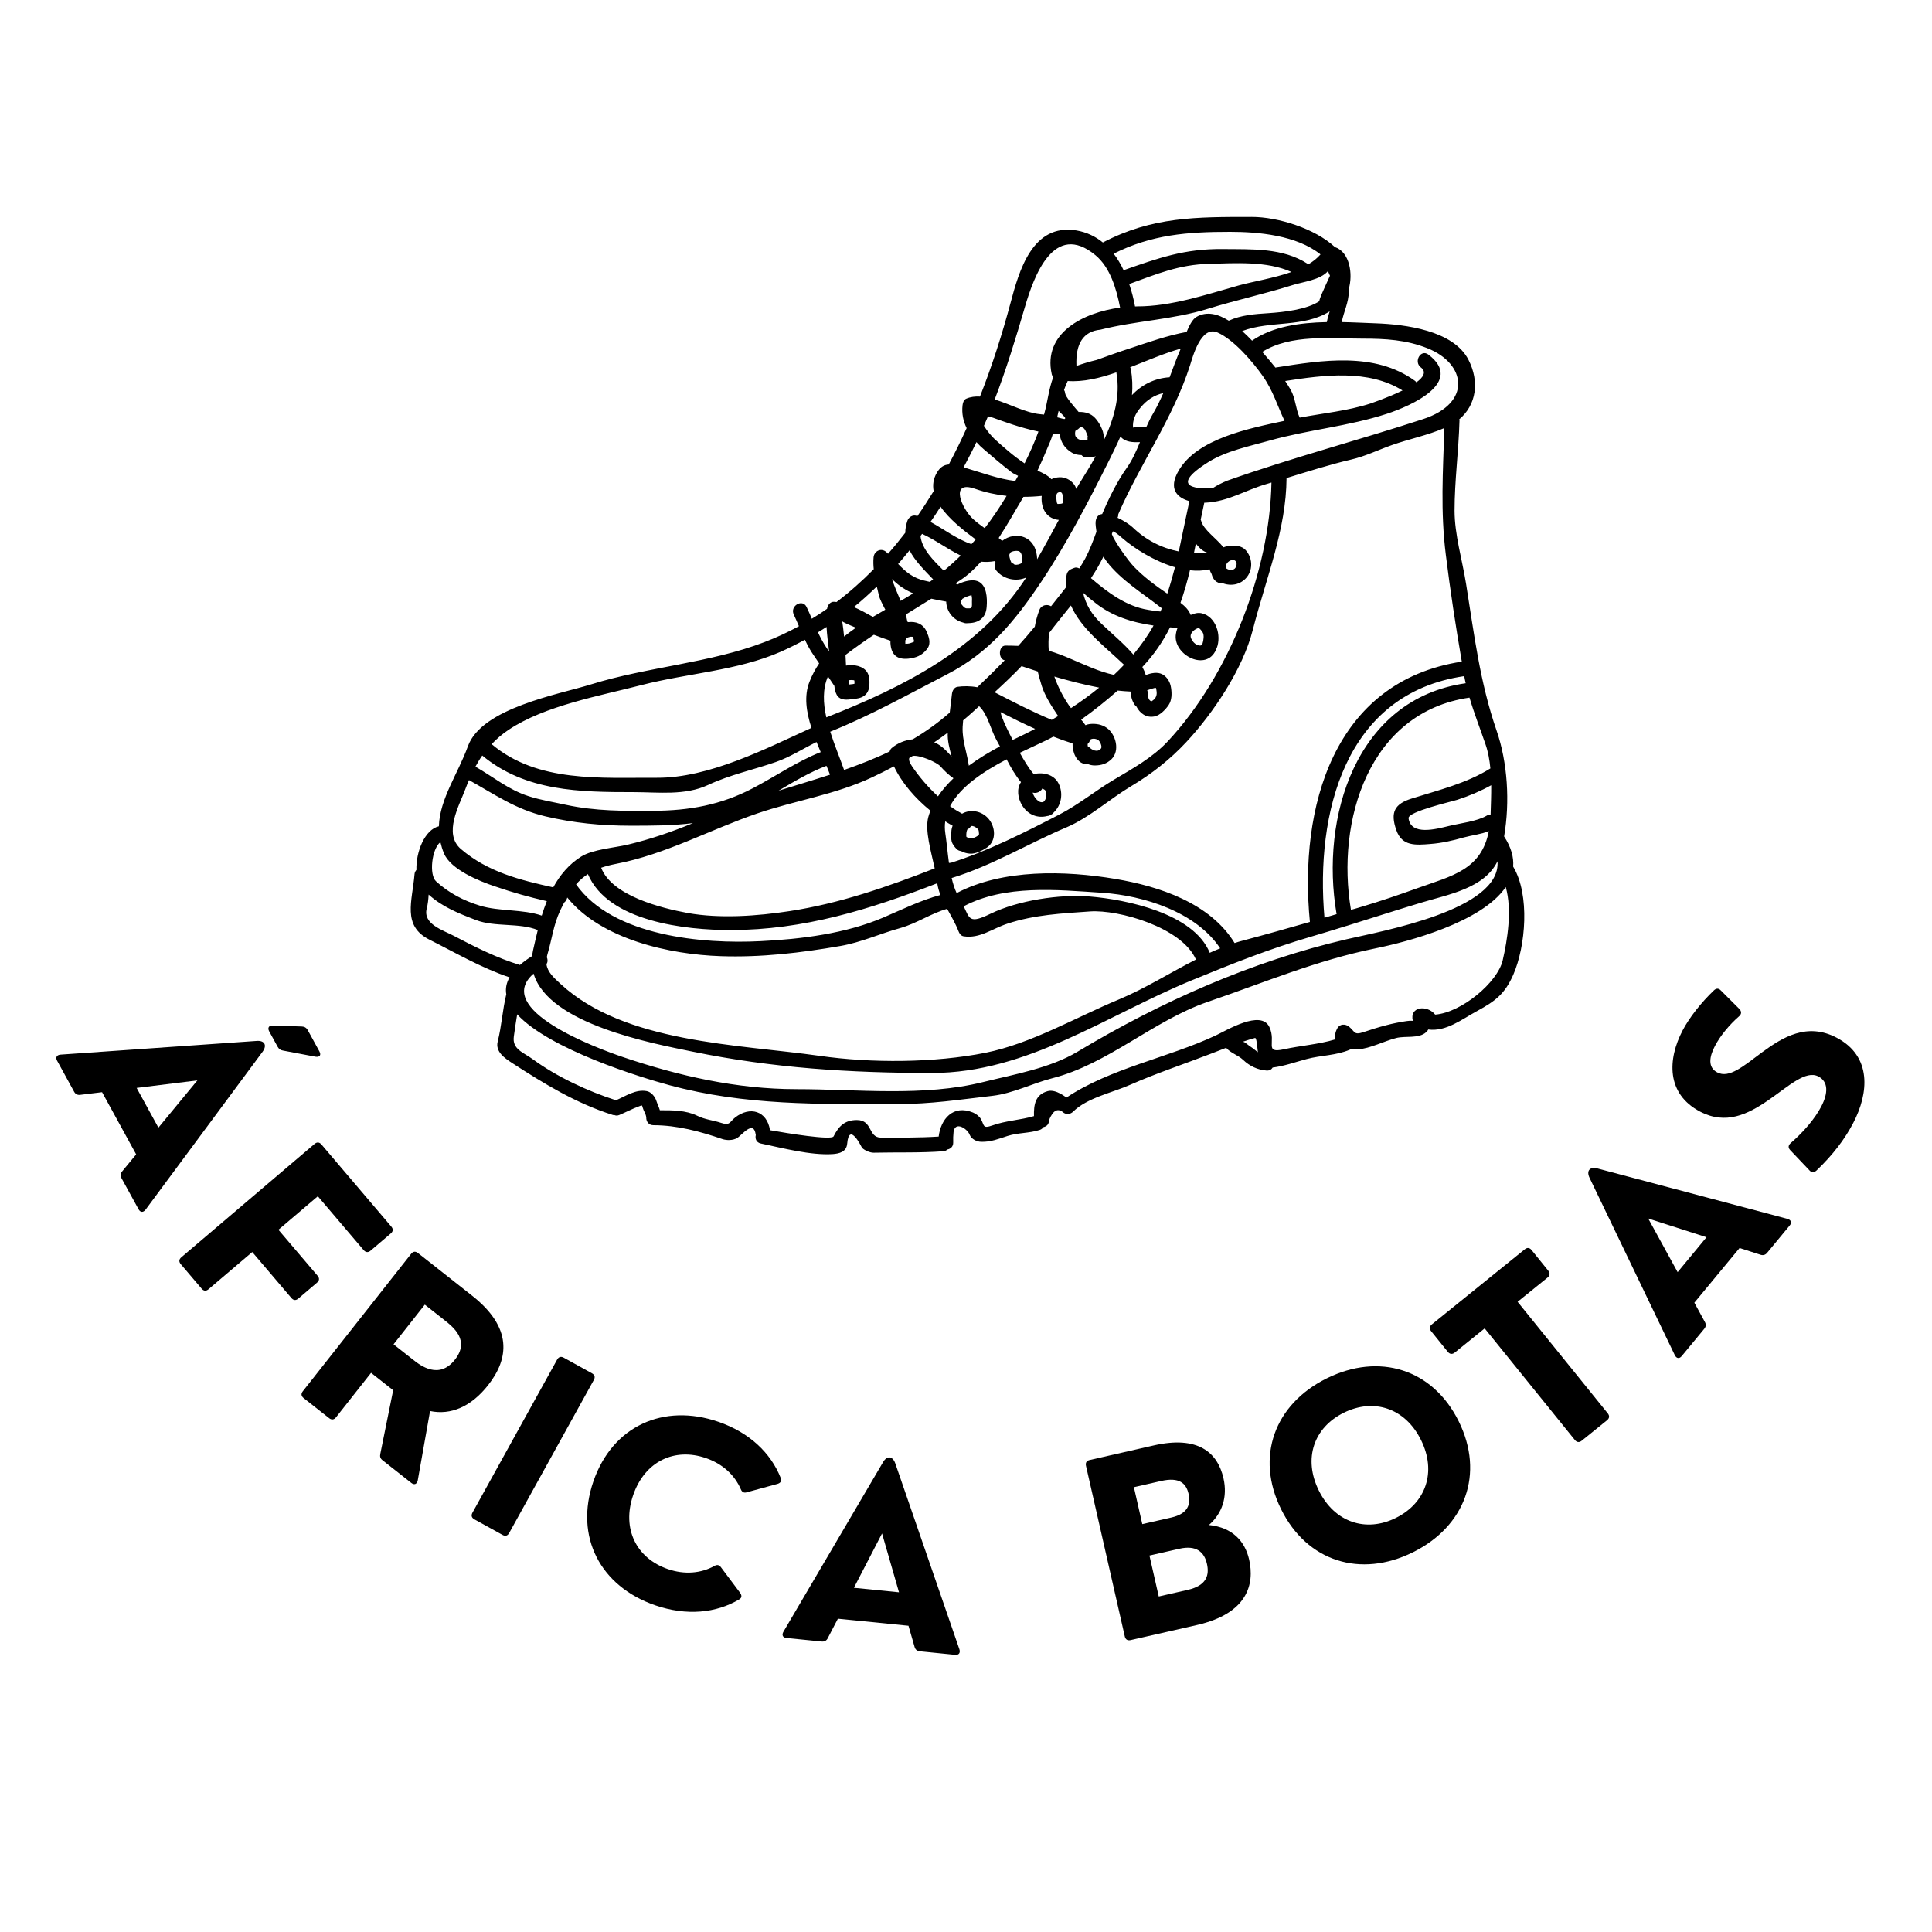 <svg xmlns="http://www.w3.org/2000/svg" width="375" viewBox="0 0 375 375" height="375" version="1.0"><defs><clipPath id="a"><path d="M 79 42.039 L 296 42.039 L 296 224.289 L 79 224.289 Z M 79 42.039"/></clipPath></defs><path fill="#FFF" d="M-37.5 -37.5H412.5V412.5H-37.5z"/><path fill="#FFF" d="M-37.5 -37.5H412.5V412.5H-37.5z"/><g clip-path="url(#a)"><path d="M 103.457 184.496 C 103.746 183.188 104.055 181.859 104.383 180.523 C 100.805 179.062 96.055 179.988 92.402 178.586 C 88.996 177.285 85.84 176.027 83.199 173.637 C 83.145 174.566 83.059 175.477 82.828 176.328 C 82.047 179.387 85.945 180.512 88.16 181.684 C 92.129 183.77 96.562 186 100.922 187.301 C 101.57 186.723 102.359 186.141 103.281 185.578 C 103.324 185.211 103.387 184.852 103.457 184.496 Z M 105.152 177.719 C 105.441 176.766 105.777 175.824 106.137 174.914 C 102.648 174.102 99.641 173.277 96.027 172.035 C 92.965 171.008 87.52 168.789 86.191 165.68 C 85.867 164.914 85.656 164.176 85.48 163.453 C 83.785 164.797 83.262 169.809 84.637 171.066 C 87.07 173.305 90.012 174.84 93.168 175.793 C 96.863 176.926 101.473 176.449 105.152 177.719 Z M 134.5 159.766 C 130.531 160.27 126.492 160.27 122.363 160.27 C 116.699 160.27 111.363 159.75 105.863 158.457 C 100.066 157.086 96.027 154.191 91.031 151.414 C 90.777 151.992 90.551 152.566 90.32 153.18 C 89.145 156.336 85.984 161.816 89.461 164.797 C 94.688 169.266 100.953 170.82 107.383 172.238 C 108.684 169.863 110.406 167.762 112.812 166.258 C 115.059 164.852 119.246 164.562 121.855 163.945 C 126.203 162.906 130.402 161.473 134.5 159.766 Z M 158.996 128.766 C 158.637 128.23 158.285 127.695 157.926 127.176 C 157.273 126.262 156.738 125.238 156.23 124.176 C 154.711 125.004 153.137 125.797 151.496 126.523 C 143.109 130.184 133.359 130.691 124.562 132.961 C 116.438 135.062 105.777 136.945 98.734 141.645 C 97.453 142.496 96.387 143.426 95.43 144.438 C 104.355 151.977 116.629 150.902 127.52 150.965 C 137.574 151.008 148.492 145.391 157.504 141.281 C 156.508 138.203 156.027 135.09 157.117 132.34 C 157.625 131.035 158.258 129.855 158.996 128.766 Z M 159.301 145.984 C 159.031 145.336 158.75 144.684 158.492 144.023 C 155.875 145.309 153.32 146.965 150.582 147.906 C 146.18 149.434 141.73 150.367 137.453 152.355 C 132.938 154.465 127.793 153.754 122.973 153.754 C 112.555 153.754 102.008 153.629 93.605 146.648 C 93.113 147.332 92.691 148.07 92.281 148.809 C 95.738 150.789 98.707 153.293 102.59 154.535 C 105.02 155.316 107.426 155.68 109.914 156.23 C 115.578 157.445 121.059 157.418 126.82 157.375 C 133.793 157.348 139.98 156.23 146.137 152.988 C 150.496 150.707 154.727 147.781 159.301 145.984 Z M 161.102 150.367 C 160.898 149.805 160.664 149.23 160.418 148.645 C 157.176 149.875 154.148 151.688 151.102 153.48 C 154.453 152.441 157.793 151.441 161.102 150.367 Z M 160.867 126.367 C 160.883 126.348 160.898 126.32 160.91 126.305 C 160.723 124.773 160.516 123.242 160.434 121.688 C 159.883 122.055 159.336 122.383 158.766 122.734 C 159.258 123.773 159.801 124.801 160.418 125.715 C 160.582 125.934 160.707 126.148 160.867 126.367 Z M 163.836 123.559 C 164.578 122.965 165.344 122.383 166.137 121.836 C 164.617 121.211 163.492 120.703 163.473 120.578 C 163.621 121.547 163.738 122.559 163.836 123.559 Z M 165.852 132.715 C 165.852 132.547 165.863 132.301 165.836 132.082 C 165.809 132.066 165.75 132.039 165.676 132.02 C 165.492 131.992 165.055 131.977 164.723 132.02 C 164.738 132.125 164.754 132.207 164.754 132.301 C 164.781 132.383 164.793 132.48 164.793 132.586 C 164.809 132.672 164.809 132.777 164.824 132.863 C 165.082 132.848 165.328 132.82 165.574 132.777 C 165.676 132.75 165.766 132.727 165.852 132.715 Z M 169.43 119.734 C 170.227 119.262 171.035 118.801 171.836 118.336 C 171.281 117.262 170.746 116.262 170.594 115.551 C 170.457 114.977 170.312 114.414 170.184 113.844 C 168.762 115.234 167.285 116.57 165.738 117.828 C 166.984 118.379 168.215 119.059 169.43 119.734 Z M 177.254 115.164 C 177.094 115.109 176.945 115.047 176.805 114.977 C 175.164 114.195 174.098 113.34 173.125 112.391 C 173.605 113.789 174.223 115.223 174.809 116.629 C 175.629 116.148 176.473 115.672 177.254 115.164 Z M 177.488 124.469 C 177.41 124.43 177.312 124.008 177.312 123.98 C 177.254 123.832 177.191 123.703 177.121 123.586 C 177.148 123.629 176.859 123.559 176.707 123.586 C 176.461 123.641 176.242 123.734 176.012 123.805 C 175.934 124.008 175.848 124.16 175.715 124.309 C 175.715 124.512 175.715 124.703 175.727 124.906 C 175.727 124.934 175.727 124.934 175.727 124.961 C 176.066 124.961 176.398 124.934 176.715 124.828 C 176.848 124.785 177.383 124.609 177.488 124.469 Z M 180.184 158.59 C 180.293 158.168 180.441 157.762 180.598 157.359 C 177.656 154.973 175.02 151.949 173.52 148.75 C 172.098 149.504 170.664 150.227 169.215 150.902 C 162.129 154.234 154.367 155.363 147.016 157.879 C 137.82 161.023 129.109 165.871 119.492 167.691 C 118.449 167.895 117.52 168.141 116.684 168.43 C 118.766 173.867 128.301 176.258 133.484 177.215 C 139.719 178.34 147.027 177.805 153.25 176.848 C 162.957 175.371 172.266 172.133 181.426 168.547 C 180.73 165.316 179.484 161.176 180.184 158.59 Z M 180.484 112.938 C 180.703 112.777 180.914 112.602 181.117 112.445 C 179.406 110.648 177.586 108.867 176.543 106.816 C 175.82 107.711 175.082 108.609 174.328 109.465 C 175.777 110.957 177.227 112.258 179.668 112.75 C 179.949 112.805 180.223 112.883 180.484 112.938 Z M 182.539 173.715 C 182.25 172.977 182.031 172.223 181.922 171.438 C 168.91 176.504 155.984 180.523 141.801 180.523 C 133.125 180.523 118.035 178.922 114.109 169.66 C 113.234 170.223 112.496 170.875 111.816 171.656 C 118.957 181.773 136.504 183.25 147.598 182.68 C 155.48 182.297 164.203 181.207 171.484 178.078 C 174.879 176.625 178.816 174.699 182.539 173.715 Z M 185.07 151.062 C 184.137 150.418 183.305 149.617 182.539 148.75 C 181.828 147.957 178.641 146.551 177.18 146.715 C 176.961 146.84 176.727 146.98 176.496 147.113 C 176.367 147.43 176.48 147.957 177.035 148.75 C 178.395 150.746 180.117 152.785 182.062 154.57 C 182.906 153.305 183.934 152.152 185.07 151.062 Z M 184.699 146.824 C 184.312 145.309 183.875 143.789 183.961 142.207 C 183.109 142.863 182.223 143.465 181.336 144.078 C 182.828 144.711 183.715 145.773 184.699 146.824 Z M 183.207 110.781 C 184.34 109.84 185.438 108.855 186.48 107.828 C 183.945 106.613 181.582 104.801 178.98 103.617 C 178.875 103.758 178.773 103.906 178.668 104.035 C 178.938 106.57 181.105 108.727 183.207 110.781 Z M 188.652 116.824 C 188.652 116.508 188.695 116.148 188.625 115.828 C 188.609 115.758 188.598 115.645 188.57 115.523 C 188.176 115.594 187.289 115.902 186.805 116.234 C 186.738 116.383 186.641 116.508 186.52 116.629 C 186.535 116.805 186.508 117.16 186.52 117.16 C 186.754 117.449 187.148 118.031 187.555 118.074 C 187.973 118.074 188.555 118.203 188.625 117.738 C 188.68 117.449 188.652 117.121 188.652 116.824 Z M 188.555 105.613 C 188.828 105.312 189.105 105.02 189.379 104.703 C 186.93 102.895 184.191 100.711 182.566 98.348 C 181.934 99.348 181.281 100.332 180.609 101.301 C 183.207 102.707 185.789 104.688 188.555 105.613 Z M 189.871 162.16 C 190.129 161.977 189.996 161.816 189.977 161.324 C 189.977 161.062 189.73 160.832 189.527 160.684 C 189.188 160.426 188.816 160.285 188.484 160.328 C 188.309 160.613 188.062 160.848 187.754 161.008 C 187.582 161.395 187.555 161.762 187.555 162.211 C 187.57 162.293 187.582 162.379 187.582 162.441 C 188.324 162.949 189.105 162.703 189.871 162.16 Z M 191.129 102.516 C 192.637 100.574 194.027 98.496 195.379 96.254 C 193.332 96.023 191.293 95.586 189.215 94.863 C 184.191 93.125 186.738 98.855 188.941 100.809 C 189.637 101.434 190.391 101.98 191.129 102.516 Z M 194.086 144.871 C 193.867 144.449 193.656 144.051 193.418 143.641 C 192.289 141.633 191.727 138.625 190.047 137.07 C 189.555 137.508 189.074 137.957 188.598 138.391 C 188.062 138.879 187.5 139.34 186.945 139.82 C 186.859 140.676 186.805 141.484 186.859 142.18 C 187 144.379 187.754 146.48 188.047 148.617 C 189.988 147.184 192.074 145.941 194.086 144.871 Z M 197.055 93.359 C 197.242 93.02 197.422 92.691 197.609 92.359 C 197.039 92.086 196.582 91.855 196.363 91.68 C 194.508 90.258 192.77 88.77 191.004 87.25 C 190.461 86.801 189.977 86.324 189.527 85.816 C 189.16 86.555 188.828 87.281 188.449 88.004 C 187.984 88.918 187.512 89.809 187.035 90.711 C 190.801 91.828 193.727 92.949 197.055 93.359 Z M 199.188 112.094 C 197.242 112.953 194.797 112.445 193.402 110.766 C 192.973 110.246 192.973 109.637 193.219 109.145 C 193.184 109.059 193.172 108.988 193.156 108.898 C 192.207 109.074 191.293 109.102 190.418 109.016 C 189.203 110.387 187.902 111.617 186.465 112.559 C 186.164 112.777 185.824 112.98 185.508 113.184 C 185.602 113.281 185.684 113.379 185.777 113.484 C 186.844 112.91 188.105 112.586 188.996 112.648 C 191.25 112.789 191.594 115.266 191.551 117.051 C 191.523 118.074 191.441 119.117 190.695 119.91 C 189.855 120.824 188.746 120.949 187.555 120.973 C 187.309 120.973 187.105 120.906 186.93 120.836 C 185.016 120.359 183.715 118.695 183.656 116.77 C 182.715 116.598 181.742 116.422 180.773 116.207 C 179.105 117.23 177.445 118.258 175.793 119.293 C 175.934 119.746 176.039 120.211 176.121 120.66 C 176.18 120.691 176.242 120.719 176.297 120.754 C 177.762 120.578 179.184 121.055 179.859 122.602 C 180.281 123.543 180.719 124.801 180.078 125.77 C 179.473 126.684 178.559 127.352 177.5 127.625 C 176.48 127.887 175.285 128.039 174.301 127.598 C 173.387 127.164 173.004 126.25 172.879 125.293 C 172.836 124.977 172.816 124.676 172.836 124.363 C 171.949 124.078 170.809 123.656 169.613 123.211 C 167.75 124.457 165.906 125.758 164.113 127.121 C 164.156 127.809 164.191 128.492 164.211 129.188 C 165.738 128.91 167.586 129.258 168.348 130.535 C 168.75 131.223 168.793 132.137 168.75 132.934 C 168.691 133.887 168.383 134.684 167.531 135.188 C 166.777 135.637 165.781 135.637 164.934 135.758 C 164.012 135.871 162.938 135.812 162.43 134.898 C 162.113 134.324 162.008 133.727 161.953 133.148 C 161.535 132.531 161.113 131.906 160.707 131.289 C 159.652 133.727 159.77 136.469 160.391 139.242 C 175.41 133.34 190.215 125.918 199.188 112.094 Z M 198.434 109.215 C 198.461 109.184 198.406 108.293 198.391 108.133 C 198.34 107.738 198.199 107.188 197.809 107.008 C 197.492 106.844 196.477 106.902 196.07 107.281 C 196.039 107.395 195.984 107.527 195.914 107.641 C 195.879 107.969 195.984 108.336 196.082 108.652 C 196.16 108.828 196.203 109.004 196.301 109.172 C 196.316 109.199 196.328 109.215 196.344 109.25 C 196.582 109.332 196.781 109.445 196.926 109.605 C 197.406 109.676 197.926 109.566 198.434 109.215 Z M 197.637 143.109 C 198.723 142.602 199.805 142.047 200.91 141.473 C 198.652 140.457 196.422 139.355 194.219 138.219 C 194.262 138.461 194.305 138.695 194.379 138.914 C 194.941 140.43 195.738 142.062 196.562 143.613 C 196.926 143.438 197.285 143.262 197.637 143.109 Z M 198.871 89.941 C 199.867 87.934 200.797 85.875 201.562 83.766 C 198.094 83.055 194.562 81.734 192.84 81.117 C 192.402 80.953 192.074 80.871 191.77 80.812 C 191.512 81.434 191.234 82.043 190.977 82.648 C 191.594 83.676 192.594 84.805 193.043 85.215 C 194.867 86.859 196.766 88.566 198.871 89.941 Z M 202.344 153.016 C 202.344 153.004 202.375 153.004 202.445 153.004 C 202.414 153.004 202.375 153.004 202.344 153.004 Z M 202.516 155.652 C 203.125 155.246 203.344 153.812 202.781 153.305 C 202.691 153.234 202.359 153.094 202.332 153.031 C 202.016 153.645 201.211 154.07 200.445 153.84 C 200.594 154.641 201.648 156.031 202.516 155.652 Z M 205.52 100.914 C 203.371 100.711 202.211 99.059 202.168 96.887 C 202.156 96.668 202.184 96.473 202.199 96.254 C 201 96.379 199.805 96.438 198.652 96.438 C 197.188 98.867 195.617 101.723 193.84 104.426 C 194.07 104.602 194.305 104.793 194.52 104.977 C 195.793 104.004 197.547 103.66 199.059 104.398 C 200.391 105.031 201.07 106.383 201.246 107.801 C 201.27 108.047 201.305 108.309 201.305 108.551 C 202.762 106.031 204.141 103.473 205.52 100.914 Z M 204.141 139.723 C 204.562 139.477 204.984 139.23 205.383 138.984 C 204.195 137.219 202.824 135.105 202.211 133.164 C 201.91 132.195 201.648 131.254 201.418 130.332 C 200.242 129.953 199.188 129.609 198.285 129.297 C 196.609 131.055 194.824 132.727 193.043 134.367 C 196.68 136.25 200.348 138.148 204.141 139.723 Z M 206.27 97.668 C 206.406 97.582 206.258 97.176 206.27 96.957 C 206.285 96.379 206.371 95.27 205.453 95.574 C 204.863 95.762 205.027 96.668 205.082 97.176 C 205.109 97.469 205.152 97.688 205.273 97.812 C 205.273 97.812 205.285 97.812 205.301 97.812 C 205.59 97.801 206.023 97.828 206.27 97.668 Z M 206.652 81.336 C 206.688 81.277 206.734 81.23 206.777 81.172 C 206.707 80.969 206.285 80.531 205.477 79.754 C 205.383 80.176 205.285 80.582 205.195 80.996 C 205.906 81.188 206.418 81.336 206.652 81.336 Z M 207.883 137.438 C 209.762 136.223 211.59 134.887 213.344 133.465 C 210.457 132.918 207.418 132.125 204.645 131.316 C 205.344 133.312 206.328 135.238 207.531 136.988 C 207.637 137.129 207.75 137.273 207.883 137.438 Z M 211.09 84.688 C 211.09 84.996 211.266 84.953 211.078 84.547 C 210.719 83.688 210.59 82.949 209.703 82.867 C 209.43 83.184 209.113 83.43 208.734 83.633 C 208.648 84.039 208.602 84.488 208.852 84.82 C 209.383 85.543 210.266 85.516 211.09 85.395 C 211.09 85.164 211.09 84.934 211.09 84.688 Z M 212.672 88.551 C 212.039 88.812 211.328 88.824 210.555 88.715 C 210.297 88.684 210.098 88.523 209.922 88.332 C 209.238 88.32 208.57 88.191 207.996 87.828 C 206.918 87.168 206.188 86.266 205.836 85.051 C 205.766 84.805 205.75 84.531 205.738 84.258 C 205.301 84.258 204.852 84.23 204.371 84.203 C 204.223 84.672 204.07 85.137 203.895 85.57 C 203.082 87.512 202.27 89.438 201.375 91.336 C 202.414 91.828 203.387 92.254 204.07 93.02 C 204.504 92.789 205.039 92.664 205.645 92.633 C 206.723 92.594 207.777 93.125 208.43 93.965 C 208.664 94.266 208.805 94.574 208.91 94.891 C 209.133 94.496 209.352 94.098 209.598 93.703 C 210.613 92.074 211.688 90.352 212.672 88.551 Z M 213.699 145.281 C 214.004 144.898 213.469 143.805 213.125 143.613 C 212.633 143.34 211.992 143.277 211.562 143.602 C 211.539 143.656 211.539 143.711 211.527 143.777 C 211.457 144.035 211.293 144.234 211.113 144.41 C 211.113 144.555 211.113 144.711 211.141 144.859 C 211.223 144.914 211.309 144.941 211.398 145.02 C 211.977 145.598 213.039 146.129 213.699 145.281 Z M 217.41 59.703 C 216.699 56.055 215.469 51.879 212.617 49.527 C 204.574 42.871 200.676 53.582 198.926 59.609 C 197.188 65.57 195.332 71.648 193.07 77.539 C 196.055 78.453 199.172 80.145 201.852 80.391 C 202.129 80.422 202.387 80.449 202.633 80.477 C 202.66 80.422 202.676 80.363 202.691 80.309 C 203.332 77.988 203.578 75.43 204.441 73.188 C 204.301 73.012 204.18 72.836 204.141 72.633 C 202.375 64.648 210.254 60.652 217.41 59.703 Z M 214.234 85.516 C 216.211 81.336 217.5 76.879 216.699 72.387 C 216.684 72.344 216.699 72.316 216.699 72.273 C 213.469 73.398 210.266 74.172 207.242 73.953 C 206.98 74.504 206.734 75.078 206.531 75.691 C 206.652 75.879 206.723 76.09 206.75 76.336 C 206.805 77.02 208.355 78.781 209.367 79.969 C 209.418 79.969 209.445 79.957 209.488 79.957 C 210.676 79.957 211.688 80.23 212.527 81.102 C 213.309 81.91 214.223 83.574 214.223 84.688 C 214.223 84.953 214.234 85.227 214.234 85.516 Z M 218.176 129.039 C 218.078 128.953 217.992 128.871 217.887 128.766 C 214.453 125.496 209.816 122.023 207.867 117.52 C 206.426 119.332 204.961 121.109 203.633 122.859 C 203.492 124.008 203.477 125.16 203.562 126.305 C 204.996 126.727 206.406 127.262 207.996 127.957 C 210.59 129.051 213.355 130.387 216.211 130.992 C 216.887 130.359 217.543 129.707 218.176 129.039 Z M 217.227 193.969 C 222.262 191.875 227.117 188.789 232.129 186.246 C 229.434 180.02 217.148 176.52 211.574 176.91 C 206.094 177.297 200.824 177.543 195.547 179.281 C 192.578 180.25 190.195 182.219 187.051 181.738 C 186.52 181.668 186.203 181.176 186.035 180.727 C 185.48 179.281 184.645 177.855 183.84 176.406 C 180.746 177.27 177.922 179.238 174.777 180.125 C 170.895 181.191 167.152 182.914 163.156 183.609 C 155.438 184.953 147.711 185.863 139.859 185.59 C 130.039 185.262 116.727 182.379 110.105 174.207 C 110.02 174.578 109.816 174.945 109.5 175.191 C 109.254 175.66 109.008 176.16 108.754 176.68 C 107.383 179.633 107.148 182.266 106.25 185.262 C 106.191 185.445 106.18 185.621 106.137 185.797 C 106.328 186.23 106.355 186.723 106.066 187.125 C 106.262 188.664 107.426 189.715 108.844 191.016 C 121.258 202.465 143.152 202.668 159.09 204.938 C 169.113 206.371 181.387 206.316 191.277 204.34 C 200.199 202.551 208.805 197.469 217.227 193.969 Z M 219.977 127.043 C 221.453 125.277 222.785 123.41 223.902 121.414 C 219.785 120.824 215.762 119.605 212.469 116.914 C 211.688 116.324 210.938 115.688 210.211 115.031 C 210.801 117.422 211.844 119.227 213.875 121.141 C 215.918 123.094 218.133 124.906 219.977 127.043 Z M 221.266 85.816 C 219.934 85.887 218.352 85.832 217.48 84.723 C 216.789 86.309 216 87.906 215.191 89.535 C 211.238 97.422 206.953 105.684 202.027 113.035 C 196.996 120.551 191.953 126.699 183.812 130.895 C 176.27 134.789 169.023 138.863 161.145 142.02 C 161.965 144.598 163.027 147.129 163.836 149.449 C 166.848 148.387 169.824 147.234 172.688 145.855 C 172.746 145.609 172.879 145.363 173.07 145.203 C 174.223 144.219 175.656 143.656 177.164 143.496 C 179.668 142.02 182.062 140.312 184.34 138.316 C 184.48 137.098 184.645 135.898 184.77 134.711 C 184.84 134.121 185.164 133.41 185.848 133.312 C 186.957 133.148 188.363 133.148 189.695 133.395 C 191.512 131.688 193.289 129.938 195.016 128.16 C 193.727 127.957 193.77 125.309 195.16 125.309 C 196.055 125.309 196.863 125.336 197.637 125.363 C 198.734 124.148 199.805 122.902 200.852 121.633 C 201.035 120.578 201.316 119.508 201.734 118.406 C 202.129 117.379 203.273 117.23 204.012 117.668 C 204.984 116.438 205.984 115.195 206.953 113.938 C 206.906 113.238 206.891 112.531 206.996 111.793 C 207.082 111.082 207.391 110.676 208.051 110.402 C 208.199 110.344 208.34 110.289 208.488 110.23 C 208.805 110.086 209.184 110.168 209.488 110.332 C 209.895 109.699 210.281 109.059 210.633 108.418 C 211.527 106.727 212.18 104.961 212.82 103.199 C 212.773 102.883 212.742 102.543 212.688 102.184 C 212.484 100.562 213.055 99.895 213.934 99.77 C 215.148 96.859 216.887 93.344 218.688 90.844 C 219.773 89.316 220.539 87.582 221.266 85.816 Z M 223.848 80.203 C 224.594 78.93 225.219 77.617 225.797 76.297 C 224.043 76.688 222.551 77.66 221.371 79.121 C 220.387 80.285 219.785 81.516 219.922 83.07 C 219.887 82.754 221.918 82.824 222.512 82.852 C 222.918 81.938 223.348 81.047 223.848 80.203 Z M 225.246 118.695 C 225.34 118.477 225.422 118.277 225.508 118.062 C 225.438 117.996 225.367 117.941 225.273 117.887 C 221.785 115.152 217.555 112.574 214.82 109.004 C 214.574 108.664 214.355 108.348 214.164 108.047 C 213.469 109.48 212.66 110.863 211.758 112.215 C 214.973 114.961 218.582 117.684 222.828 118.363 C 223.629 118.52 224.438 118.625 225.246 118.695 Z M 226.57 115.223 C 227.133 113.516 227.625 111.805 228.062 110.098 C 224.078 108.938 220.176 106.48 217.773 104.387 C 216.859 103.57 216.297 103.199 216 103.129 C 215.93 103.297 215.875 103.484 215.805 103.66 C 216.312 105.094 218.957 108.812 220.062 109.957 C 221.961 111.953 224.262 113.648 226.57 115.223 Z M 229.074 67.934 C 229.102 67.863 229.129 67.77 229.172 67.672 C 226.043 68.543 222.715 69.984 219.363 71.293 C 219.406 71.391 219.469 71.48 219.5 71.621 C 219.801 73.387 219.855 75.066 219.715 76.688 C 221.617 74.664 224.164 73.387 227.02 73.23 C 227.68 71.469 228.32 69.684 229.074 67.934 Z M 234.809 184.938 C 235.477 184.637 236.16 184.348 236.836 184.074 C 232.141 176.996 221.977 173.828 213.988 173.293 C 205.039 172.703 195.121 171.684 187.051 175.906 C 188.23 178.352 188.133 179.359 192.262 177.355 C 197.562 174.781 205.66 173.523 211.574 174.016 C 218.527 174.594 231.676 177.242 234.809 184.938 Z M 239.461 110.508 C 239.98 110.273 240.254 109.262 239.777 108.855 C 239.227 108.391 238.285 108.969 238.059 109.496 C 237.969 109.711 237.898 109.973 237.91 110.219 C 238.297 110.59 238.883 110.738 239.461 110.508 Z M 244.152 204.23 C 243.996 202.809 243.879 201.375 243.59 201.469 C 242.793 201.684 242.02 201.93 241.254 202.191 C 241.414 202.234 241.562 202.289 241.66 202.359 C 242.035 202.605 242.359 202.93 242.738 203.16 C 243.25 203.492 243.688 203.898 244.152 204.23 Z M 249.324 81.68 C 247.938 78.742 247.078 75.789 245.094 72.973 C 243.098 70.145 239.445 65.895 236.301 64.531 C 233.113 63.145 231.508 69.262 230.98 70.926 C 227.68 81.23 221.293 90.012 217.062 99.797 C 217.062 100.016 217.035 100.246 216.93 100.465 C 216.93 100.477 216.93 100.492 216.918 100.492 C 218.195 101.082 219.363 101.898 219.816 102.324 C 222.426 104.836 225.449 106.367 228.801 107.035 C 229.504 103.816 230.129 100.574 230.855 97.266 C 228.406 96.598 226.754 94.836 228.75 91.391 C 232.387 85.094 242.535 83.141 249.324 81.68 Z M 240.402 55.414 C 243.152 54.648 247.176 54.023 250.676 52.793 C 245.891 50.629 239.734 51.086 234.754 51.207 C 228.855 51.332 224.438 53.23 219.176 55.129 C 219.676 56.574 220.035 58.035 220.309 59.484 C 220.457 59.469 220.609 59.469 220.758 59.469 C 227.406 59.469 234.055 57.195 240.402 55.414 Z M 246.789 93.66 C 246.531 93.73 246.27 93.824 246.008 93.895 C 241.703 95.121 238.445 97.352 234.027 97.566 C 233.941 97.566 233.836 97.566 233.754 97.566 C 233.508 98.672 233.273 99.77 233.055 100.863 C 233.07 100.926 233.113 100.969 233.129 101.039 C 233.562 102.816 236.082 104.469 237.477 106.234 C 237.848 106.094 238.227 105.961 238.664 105.93 C 239.746 105.832 241.055 105.918 241.824 106.816 C 243.617 108.898 243.027 112.109 240.457 113.199 C 239.461 113.613 238.375 113.57 237.391 113.227 C 237.363 113.227 237.336 113.238 237.285 113.238 C 236.082 113.238 235.434 112.445 235.176 111.426 C 235 111.141 234.871 110.824 234.766 110.492 C 233.562 110.793 232.289 110.836 230.969 110.688 C 230.445 112.848 229.855 114.949 229.129 117 C 229.996 117.652 230.742 118.391 231.113 119.363 C 231.797 119.047 232.535 118.871 233.246 119.031 C 236.055 119.676 237.129 123.367 236.16 125.812 C 236.133 125.867 236.082 125.918 236.055 125.973 C 236.039 126.031 236.027 126.086 236.012 126.148 C 234.152 130.348 227.957 127.262 228.203 123.383 C 228.25 122.875 228.363 122.355 228.566 121.863 C 228.09 121.836 227.598 121.809 227.105 121.766 C 225.738 124.5 224 127.07 221.73 129.461 C 222.004 129.965 222.234 130.5 222.383 131.02 C 223.41 130.648 224.668 130.348 225.656 130.906 C 226.613 131.457 227.148 132.441 227.301 133.516 C 227.465 134.598 227.477 135.883 226.828 136.852 C 226.246 137.711 225.176 138.836 224.113 139.055 C 222.453 139.391 221.238 138.434 220.555 137.098 C 220.434 137.016 220.32 136.918 220.223 136.77 C 219.758 136.086 219.469 135.133 219.422 134.227 C 218.652 134.191 217.816 134.133 216.945 134.035 C 214.699 136.016 212.309 137.941 209.844 139.68 C 210.156 140.023 210.43 140.387 210.691 140.762 C 210.949 140.648 211.238 140.559 211.539 140.527 C 212.715 140.418 213.875 140.598 214.848 141.297 C 216.586 142.547 217.41 145.68 215.762 147.332 C 214.863 148.23 213.758 148.574 212.496 148.574 C 211.977 148.574 211.527 148.465 211.113 148.289 C 210.938 148.301 210.762 148.316 210.59 148.289 C 208.992 148.043 208.113 146.031 208.184 144.297 C 206.918 143.902 205.688 143.465 204.461 142.977 C 204.012 143.207 203.578 143.465 203.125 143.672 C 201.719 144.367 199.898 145.176 197.941 146.117 C 198.723 147.508 199.578 149.012 200.648 150.254 C 202.457 149.82 204.562 150.312 205.453 152.047 C 206.418 153.93 206.039 156.277 204.535 157.691 C 204.398 157.867 204.246 158.043 203.977 158.141 C 203.73 158.316 203.492 158.371 203.273 158.387 C 201.387 158.879 199.539 158.141 198.434 156.391 C 197.547 154.973 197.273 153.137 198.172 151.816 C 197.074 150.488 196.188 148.957 195.379 147.387 C 190.941 149.707 186.395 152.688 184.41 156.477 C 185.164 157.031 185.945 157.508 186.738 157.938 C 188.352 157.008 190.488 157.387 191.797 158.836 C 193.219 160.426 193.48 163.152 191.582 164.492 C 190.742 165.07 189.336 165.781 188.281 165.695 C 187.613 165.652 187.062 165.477 186.535 165.191 C 186.234 165.16 185.945 165.055 185.684 164.797 C 185.277 164.383 184.875 163.891 184.715 163.305 C 184.559 162.742 184.656 162.062 184.656 161.484 C 184.656 161.094 184.754 160.672 184.902 160.27 C 184.426 160.012 183.945 159.715 183.469 159.426 C 183.363 160.152 183.363 160.902 183.48 161.703 C 183.742 163.441 183.918 165.477 184.191 167.5 C 184.328 167.488 184.453 167.461 184.559 167.473 C 191.707 165.219 198.953 161.543 205.574 158.125 C 209.312 156.199 212.555 153.523 216.164 151.367 C 219.828 149.188 223.727 147.043 226.668 143.887 C 238.664 131.02 246.461 110.793 246.789 93.66 Z M 253.945 51.305 C 254.875 50.758 255.668 50.125 256.309 49.379 C 251.645 45.66 244.258 45 238.762 45 C 230.445 45 223.551 45.535 216.164 49.238 C 216.918 50.223 217.555 51.305 218.09 52.449 C 224.824 50.094 229.91 48.254 237.391 48.34 C 242.922 48.402 249.008 48.066 253.832 51.219 C 253.875 51.25 253.902 51.277 253.945 51.305 Z M 257.543 62.52 C 257.668 61.812 257.871 61.113 258.09 60.441 C 252.961 63.645 246.656 62.164 241.113 64.258 C 241.789 64.867 242.43 65.5 243.027 66.125 C 247.008 63.363 252.312 62.625 257.543 62.52 Z M 258.148 53.52 C 258.02 53.215 257.871 52.93 257.746 52.625 C 256.34 54.332 252.793 54.734 250.965 55.316 C 245.504 57.039 239.91 58.246 234.465 59.934 C 227.57 62.059 220.527 62.246 213.59 63.996 C 210.297 64.312 208.734 66.66 208.938 71.031 C 210.227 70.566 211.539 70.176 212.879 69.859 C 215.004 69.09 217.133 68.324 219.281 67.629 C 222.883 66.441 226.598 65.113 230.32 64.434 C 230.84 63.16 231.48 61.957 232.207 61.523 C 234.219 60.348 236.434 60.945 238.504 62.246 C 240.879 61.145 243.602 60.953 246.227 60.785 C 249.09 60.594 253.758 60.102 256.203 58.383 C 255.711 58.746 257.105 55.824 258.148 53.52 Z M 266 78.324 C 266.055 78.289 269.363 77.207 272.23 75.789 C 265.59 71.648 256.957 72.781 249.457 73.953 C 249.816 74.504 250.168 75.051 250.5 75.621 C 251.469 77.309 251.469 79.34 252.266 81.059 C 256.859 80.203 261.566 79.754 266 78.324 Z M 277.258 68.832 C 284.242 74.137 274.027 78.742 269.188 80.32 C 261.727 82.754 253.961 83.398 246.426 85.516 C 242.574 86.598 238.012 87.527 234.578 89.668 C 226.16 94.945 233.332 94.906 235.355 94.766 C 236.273 94.18 237.23 93.688 238.227 93.289 C 250.746 88.855 263.656 85.461 276.23 81.348 C 285.734 78.234 284.574 70.594 277.113 67.617 C 272.973 65.949 268.883 65.73 264.449 65.73 C 258.223 65.73 250.527 64.832 244.996 68.312 C 245.152 68.48 245.301 68.656 245.445 68.816 C 246.164 69.641 246.875 70.496 247.57 71.363 C 247.602 71.363 247.613 71.332 247.641 71.332 C 256.613 69.914 266.809 68.27 274.602 73.891 C 274.738 73.984 274.836 74.094 274.922 74.215 C 276.285 73.219 276.926 72.168 275.793 71.32 C 274.328 70.203 275.777 67.688 277.258 68.832 Z M 283.734 128.422 C 282.547 121.547 281.484 114.57 280.633 107.695 C 279.57 99.234 280.078 91.559 280.344 83.082 C 277.145 84.488 273.398 85.242 270.156 86.395 C 267.531 87.32 265.012 88.566 262.305 89.191 C 258.09 90.176 253.902 91.516 249.719 92.789 C 249.648 102.805 245.793 112.023 243.152 122.312 C 241.227 129.84 235.535 138.379 230.262 144.035 C 227.105 147.418 223.535 150.227 219.555 152.598 C 215.426 155.055 211.457 158.688 207.039 160.57 C 199.551 163.742 192.523 168.035 184.715 170.426 C 184.961 171.465 185.262 172.457 185.684 173.348 C 194.633 168.648 206.723 168.949 216.516 170.602 C 224.973 172.035 234.852 175.246 239.637 183.047 C 240.141 182.871 240.676 182.723 241.195 182.582 C 245.559 181.422 249.906 180.195 254.25 178.949 C 252.082 156.723 258.801 132.25 283.734 128.422 Z M 284.488 132.617 C 284.383 132.152 284.285 131.703 284.207 131.238 C 260.988 134.613 255.312 157.895 257.078 178.129 C 257.859 177.895 258.652 177.664 259.434 177.434 C 256.203 158.688 263.164 135.652 284.488 132.617 Z M 289.281 149.152 C 289.125 147.523 288.844 145.914 288.324 144.438 C 287.297 141.43 286.121 138.449 285.227 135.406 C 265.641 138.23 259.309 159.383 262.219 176.602 C 262.918 176.406 263.629 176.215 264.305 176 C 267.953 174.914 271.605 173.664 275.172 172.379 C 281.766 170.016 287.527 168.863 288.977 161.324 C 287.422 161.949 285.734 162.105 284.094 162.555 C 282.02 163.152 279.824 163.652 277.68 163.812 C 274.723 164.059 272.125 164.262 271.027 161.133 C 269.797 157.633 270.719 156.031 274 155 C 279.184 153.367 284.629 152.062 289.281 149.152 Z M 289.324 158.098 C 289.379 156.293 289.457 154.352 289.441 152.414 C 287.352 153.566 285.164 154.492 282.891 155.23 C 281.766 155.598 273.246 157.535 273.398 158.824 C 273.852 162.266 278.777 160.918 281.211 160.328 C 283.383 159.793 286.734 159.426 288.598 158.301 C 288.844 158.141 289.09 158.098 289.324 158.098 Z M 261.383 182.309 C 268.09 180.742 291.426 176.637 290.66 167.172 C 288.121 172.434 281.082 173.621 275.953 175.176 C 271.086 176.645 266.246 178.199 261.391 179.715 C 261.363 179.715 261.348 179.73 261.32 179.73 C 259.047 180.441 256.773 181.137 254.48 181.805 C 246.355 184.188 239.059 187.094 231.277 190.293 C 214.785 197.082 199.375 208.262 180.914 208.262 C 165.039 208.262 149.977 207.312 134.414 204.117 C 126.738 202.535 106.438 198.805 103.57 188.98 C 95.59 195.906 115.684 203.406 120.941 205.184 C 131.781 208.848 143.047 211.402 154.535 211.402 C 166.461 211.402 179.309 212.914 190.91 210.004 C 196.855 208.531 203.824 207.328 209.156 204.129 C 225.309 194.434 243.055 186.562 261.383 182.309 Z M 291.672 186.398 C 292.586 182.449 293.523 176.625 292.262 172.176 C 287.613 179.035 273.258 182.801 266.941 184.086 C 255.453 186.426 245.461 190.688 234.422 194.461 C 223.902 198.078 215.031 206.547 204.195 209.297 C 200.375 210.281 196.582 212.246 192.621 212.699 C 186.191 213.434 180.719 214.301 174.168 214.301 C 158.926 214.301 144.672 214.621 129.91 210.625 C 124.449 209.148 106.629 203.695 100.383 196.879 C 100.141 198.312 99.926 199.773 99.734 201.18 C 99.383 203.695 101.625 204.27 103.469 205.633 C 108.062 208.988 114.117 211.824 119.566 213.562 C 121.445 212.754 123.402 211.375 125.535 211.785 C 126.379 211.93 127.133 212.852 127.379 213.617 C 127.59 214.258 127.891 214.863 128.082 215.5 C 130.5 215.488 133.141 215.5 135.285 216.543 C 136.891 217.344 138.383 217.414 140.008 217.961 C 141.703 218.539 141.625 217.73 142.703 216.895 C 145.539 214.68 148.859 215.57 149.457 219.367 C 152.652 219.941 161.391 221.375 161.797 220.57 C 162.77 218.629 163.941 217.398 166.312 217.398 C 169.43 217.398 168.445 220.812 171.008 220.812 C 174.75 220.812 178.473 220.844 182.195 220.609 C 182.594 217.25 184.961 214.34 188.855 215.938 C 189.434 216.184 190.047 216.633 190.379 217.18 C 191.086 218.41 190.68 219.133 192.594 218.453 C 195.273 217.496 198.059 217.414 200.691 216.633 C 200.648 214.504 200.883 212.465 203.371 211.785 C 204.941 211.348 206.996 213.043 206.98 213.043 C 215.586 207.312 226.652 205.34 235.957 200.988 C 238.059 200.004 244.75 195.906 246.383 199.336 C 247.805 202.316 245.242 204.531 249.254 203.652 C 252.238 202.984 256.051 202.695 259.117 201.754 C 259.09 200.961 259.16 200.336 259.582 199.582 C 260.059 198.703 261.156 198.703 261.855 199.281 C 263.016 200.25 262.812 200.934 264.551 200.363 C 266.039 199.871 267.547 199.379 269.074 198.992 C 270.402 198.641 271.664 198.395 273 198.191 C 273.398 198.121 273.824 198.109 274.23 198.137 C 273.535 195.402 276.926 194.98 278.516 196.879 C 278.531 196.891 278.531 196.918 278.566 196.934 C 283.672 196.535 290.672 190.699 291.672 186.398 Z M 293.711 168.227 C 296.984 173.664 296.148 183.68 293.711 189.223 C 292.086 192.887 290.32 194.277 286.672 196.254 C 283.758 197.832 280.719 200.266 277.258 199.828 C 277.242 199.828 277.242 199.816 277.227 199.816 C 277.145 199.992 277.008 200.172 276.793 200.363 C 275.355 201.648 272.766 201.016 270.988 201.48 C 268.637 202.086 265.969 203.504 263.578 203.68 C 263.016 203.723 262.594 203.68 262.25 203.574 C 262.18 203.637 262.129 203.695 262.043 203.723 C 259.336 204.895 256.449 204.805 253.617 205.559 C 251.441 206.141 249.254 206.934 247.023 207.207 C 246.805 207.574 246.426 207.82 245.863 207.793 C 244.125 207.672 242.547 206.922 241.289 205.719 C 240.254 204.75 238.91 204.434 237.996 203.379 C 236.953 203.777 235.914 204.188 234.852 204.594 C 229.715 206.574 224.453 208.312 219.406 210.539 C 215.875 212.113 210.992 213.07 208.254 215.805 C 207.789 216.254 207.066 216.352 206.504 216.02 C 205.355 214.98 204.398 215.461 203.605 217.426 C 203.633 218.223 203.125 218.656 202.535 218.77 C 202.359 219 202.156 219.203 201.824 219.309 C 199.785 219.984 197.637 219.832 195.598 220.477 C 193.84 221.047 192.289 221.68 190.441 221.621 C 189.555 221.609 188.527 221.074 188.203 220.23 C 187.766 219.094 185.395 217.523 185.086 219.711 C 185.016 220.395 184.988 221.09 185.016 221.762 C 185.031 222.562 184.496 223 183.902 223.113 C 183.688 223.301 183.426 223.43 183.094 223.457 C 178.586 223.793 174.098 223.633 169.594 223.738 C 168.898 223.754 167.848 223.316 167.328 222.797 C 167.258 222.727 164.824 217.574 164.438 221.98 C 164.301 223.578 162.922 223.922 161.594 224.012 C 157.344 224.273 151.977 222.852 147.684 221.953 C 146.781 221.762 146.531 220.984 146.699 220.309 C 146.699 220.281 146.684 220.266 146.684 220.23 C 146.27 217.266 143.961 220.379 143.062 220.898 C 142.266 221.363 141.062 221.375 140.211 221.09 C 135.848 219.598 131.457 218.41 126.82 218.398 C 125.863 218.398 125.402 217.617 125.438 216.879 C 125.438 216.863 125.438 216.863 125.438 216.844 C 125.332 216.133 124.914 215.621 124.738 214.953 C 124.605 214.418 124.605 214.531 124.07 214.723 C 122.754 215.199 121.512 215.867 120.215 216.414 C 119.844 216.57 119.531 216.555 119.281 216.441 C 119.16 216.441 119.074 216.457 118.957 216.414 C 111.816 214.152 105.672 210.391 99.473 206.371 C 98.023 205.43 96.098 204.172 96.602 202.164 C 97.371 199.148 97.531 196.008 98.27 193 C 98.082 191.918 98.27 190.812 98.898 189.703 C 93.473 187.891 88.434 184.938 83.363 182.395 C 77.973 179.703 80.047 174.84 80.461 169.672 C 80.492 169.328 80.637 169.07 80.828 168.852 C 80.723 165.379 82.418 161.035 85.184 160.383 C 85.359 155.012 88.914 150.148 90.82 144.844 C 93.508 137.402 108.457 134.789 114.785 132.82 C 125.695 129.434 137.789 128.707 148.406 124.625 C 150.723 123.746 152.945 122.699 155.07 121.547 C 154.742 120.781 154.41 120.008 154.07 119.277 C 153.277 117.613 155.77 116.137 156.562 117.828 C 156.914 118.555 157.246 119.32 157.574 120.098 C 158.598 119.488 159.566 118.84 160.531 118.172 C 160.652 117.465 161.129 116.738 161.953 116.805 C 162.102 116.816 162.227 116.824 162.359 116.859 C 164.922 114.918 167.328 112.777 169.594 110.477 C 169.516 109.727 169.488 108.953 169.559 108.172 C 169.676 106.93 171.055 106.262 172.043 107.16 C 172.152 107.266 172.254 107.363 172.371 107.477 C 173.531 106.164 174.645 104.801 175.715 103.402 C 175.715 102.676 175.848 101.926 176.109 101.125 C 176.355 100.395 177.105 99.879 177.887 100.113 C 177.945 100.133 178.008 100.16 178.062 100.176 C 179.168 98.594 180.211 96.977 181.223 95.328 C 181.004 94.152 181.145 92.965 181.828 91.777 C 182.484 90.641 183.25 90.219 184.148 90.16 C 185.395 87.84 186.551 85.488 187.625 83.098 C 186.973 81.75 186.641 80.281 186.832 78.641 C 186.887 78.164 187.062 77.594 187.555 77.383 C 188.379 77.031 189.281 76.922 190.207 76.977 C 192.594 70.941 194.535 64.805 196.133 58.832 C 197.793 52.598 200.359 43.293 208.965 44.734 C 210.977 45.086 212.66 45.922 214.066 47.066 C 223.645 42.055 232.211 42.105 242.969 42.105 C 248.023 42.105 255.207 44.332 259.117 47.965 C 261.961 48.906 262.672 53.172 261.77 56.18 C 261.785 56.316 261.797 56.426 261.797 56.574 C 261.797 58.719 260.812 60.512 260.434 62.52 C 262.727 62.562 264.957 62.684 266.984 62.754 C 272.727 62.957 282.098 64.117 285.023 69.828 C 287.199 74.066 286.57 78.586 283.238 81.391 C 283.25 81.473 283.301 81.551 283.285 81.648 C 283.125 87.496 282.328 93.289 282.328 99.129 C 282.328 103.758 283.836 108.742 284.559 113.297 C 286.137 123.094 287.227 132.371 290.484 141.801 C 292.629 148.012 293.094 155.641 291.945 162.352 C 293.324 164.465 293.848 166.418 293.699 168.211 C 293.711 168.227 293.711 168.227 293.711 168.227 Z M 234.809 107.324 C 233.797 107.309 232.879 106.508 232.113 105.496 C 232 106.121 231.867 106.738 231.742 107.363 C 232.738 107.406 233.754 107.406 234.809 107.324 Z M 232.676 121.836 C 232.676 121.836 232.648 121.879 232.445 121.953 C 231.676 122.23 230.926 122.996 231.129 123.719 C 231.305 124.309 231.84 124.977 232.375 125.16 C 233.027 125.379 233.156 125.379 233.41 124.906 C 233.605 124.293 233.766 123.27 233.438 122.75 C 233.262 122.453 233.016 122.152 232.738 121.918 C 232.676 121.879 232.676 121.848 232.676 121.836 Z M 223.383 136.207 C 223.508 136.117 223.656 136.016 223.785 135.934 C 224.453 135.441 224.613 134.801 224.465 134.008 C 224.395 133.586 224.438 133.453 224.113 133.531 C 223.684 133.629 223.262 133.773 222.828 133.93 C 222.785 133.945 222.727 133.957 222.672 133.98 C 222.742 134.148 222.797 134.352 222.797 134.582 C 222.812 135.02 222.828 135.469 223.086 135.828 C 223.262 136.074 223.496 136.074 223.383 136.207"/></g><g><g><g><path d="M 43.512 -1.414 C 43.75 -0.984 44.09 -0.746 44.555 -0.684 L 50.875 0.512 C 51.715 0.637 51.992 0.164 51.598 -0.551 L 49.355 -4.645 C 49.098 -5.113 48.711 -5.332 48.219 -5.355 L 42.551 -5.547 C 41.809 -5.59 41.504 -5.078 41.863 -4.426 Z M 40.613 -0.492 C 41.484 -1.715 40.969 -2.656 39.48 -2.559 L 1.363 0.105 C 0.621 0.164 0.359 0.656 0.695 1.27 L 4.004 7.305 C 4.262 7.777 4.668 7.98 5.188 7.91 L 9.43 7.395 L 16.047 19.469 L 13.332 22.766 C 12.992 23.168 12.945 23.617 13.203 24.09 L 16.516 30.125 C 16.863 30.762 17.406 30.781 17.863 30.211 Z M 27.926 5.105 L 20.363 14.281 L 16.137 6.566 Z M 27.926 5.105" transform="translate(10.382 204.596)"/></g></g></g><g><g><g><path d="M 6.957 8.176 C 7.367 8.656 7.828 8.695 8.305 8.285 L 16.785 1.07 L 24.379 9.992 C 24.785 10.473 25.246 10.512 25.727 10.102 L 29.352 7.016 C 29.832 6.609 29.871 6.148 29.461 5.668 L 21.867 -3.254 L 29.512 -9.758 L 38.406 0.691 C 38.812 1.172 39.293 1.195 39.754 0.801 L 43.664 -2.527 C 44.145 -2.934 44.184 -3.395 43.773 -3.875 L 30.223 -19.801 C 29.812 -20.281 29.352 -20.316 28.871 -19.91 L 3.027 2.082 C 2.547 2.488 2.512 2.949 2.918 3.43 Z M 6.957 8.176" transform="translate(32.177 241.95)"/></g></g></g><g><g><g><path d="M 28.066 5.297 C 32.121 6.145 36.059 4.43 39.32 0.289 C 43.422 -4.918 44.074 -10.91 36.23 -17.094 L 25.727 -25.371 C 25.23 -25.762 24.77 -25.707 24.383 -25.211 L 3.379 1.445 C 2.988 1.938 3.043 2.398 3.539 2.789 L 8.469 6.672 C 8.945 7.051 9.422 7.008 9.812 6.516 L 16.617 -2.121 L 20.906 1.258 L 18.414 13.586 C 18.293 14.117 18.406 14.504 18.828 14.836 L 24.438 19.254 C 24.988 19.688 25.516 19.508 25.676 18.773 Z M 30.859 -12.352 C 32.602 -10.98 35.832 -8.406 32.898 -4.684 C 29.793 -0.742 26.184 -3.555 24.793 -4.652 L 20.98 -7.656 L 27.047 -15.355 Z M 30.859 -12.352" transform="translate(55.408 268.588)"/></g></g></g><g><g><g><path d="M 9.395 5.195 C 9.945 5.5 10.391 5.375 10.695 4.82 L 27.121 -24.875 C 27.426 -25.426 27.297 -25.867 26.746 -26.172 L 21.293 -29.191 C 20.742 -29.496 20.297 -29.367 19.992 -28.816 L 3.566 0.879 C 3.262 1.43 3.391 1.875 3.941 2.18 Z M 9.395 5.195" transform="translate(88.141 292.725)"/></g></g></g><g><g><g><path d="M 19.805 7.785 C 25.875 9.875 31.652 9.301 36.129 6.621 C 36.625 6.324 36.645 5.91 36.289 5.367 L 32.566 0.406 C 32.219 -0.082 31.797 -0.156 31.27 0.156 C 28.711 1.57 25.52 1.879 22.254 0.754 C 16.164 -1.344 13.266 -7.055 15.523 -13.609 C 17.789 -20.188 23.582 -22.883 29.648 -20.789 C 32.938 -19.656 35.242 -17.457 36.41 -14.758 C 36.633 -14.188 37.027 -13.977 37.586 -14.156 L 43.578 -15.793 C 44.164 -15.988 44.398 -16.379 44.152 -16.957 C 42.223 -21.816 38.055 -25.77 32.074 -27.828 C 21.438 -31.492 11.512 -27.039 7.801 -16.27 C 4.094 -5.504 9.148 4.113 19.805 7.785 Z M 19.805 7.785" transform="translate(107.375 303.805)"/></g></g></g><g><g><g><path d="M 22.559 -33.773 C 22.043 -35.188 20.973 -35.293 20.211 -34.008 L 0.855 -1.062 C 0.488 -0.422 0.742 0.074 1.441 0.145 L 8.289 0.828 C 8.824 0.883 9.223 0.664 9.457 0.195 L 11.43 -3.598 L 25.133 -2.23 L 26.316 1.875 C 26.453 2.383 26.801 2.676 27.336 2.727 L 34.184 3.414 C 34.906 3.484 35.23 3.047 35.02 2.348 Z M 20 -20.145 L 23.293 -8.723 L 14.539 -9.598 Z M 20 -20.145" transform="translate(151.204 317.787)"/></g></g></g><g><g><g><path d="M 17.227 -3.918 C 27.148 -6.176 28.457 -11.906 27.379 -16.641 C 26.586 -20.121 24.215 -22.863 19.582 -23.34 C 22.141 -25.574 23.234 -28.766 22.402 -32.406 C 21.277 -37.367 17.516 -40.75 8.867 -38.781 L -3.559 -35.953 C -4.172 -35.816 -4.418 -35.426 -4.281 -34.809 L 3.246 -1.719 C 3.387 -1.105 3.777 -0.859 4.391 -1 Z M 5.016 -30.676 L 10.293 -31.879 C 13.82 -32.68 15.152 -31.449 15.621 -29.402 C 16.102 -27.285 15.453 -25.512 12.289 -24.793 L 6.645 -23.508 Z M 8.031 -17.41 L 13.812 -18.723 C 17.156 -19.484 18.672 -18.082 19.191 -15.805 C 19.684 -13.645 19.168 -11.59 15.48 -10.75 L 9.84 -9.465 Z M 8.031 -17.41" transform="translate(215.074 319.339)"/></g></g></g><g><g><g><path d="M 19.477 -8.633 C 29.641 -13.672 33.414 -23.875 28.367 -34.059 C 23.32 -44.246 12.914 -47.422 2.75 -42.387 C -7.391 -37.363 -11.145 -27.168 -6.098 -16.984 C -1.051 -6.797 9.332 -3.609 19.477 -8.633 Z M 16.172 -15.305 C 10.398 -12.445 4.301 -14.398 1.223 -20.609 C -1.867 -26.844 0.266 -32.848 6.059 -35.715 C 11.852 -38.586 17.961 -36.664 21.047 -30.434 C 24.137 -24.203 21.965 -18.176 16.172 -15.305 Z M 16.172 -15.305" transform="translate(254.765 309.931)"/></g></g></g><g><g><g><path d="M 12.852 -10.387 C 13.324 -10.766 13.391 -11.242 12.996 -11.73 L -4.504 -33.387 L 1.305 -38.082 C 1.793 -38.477 1.828 -38.957 1.445 -39.426 L -1.781 -43.422 C -2.176 -43.91 -2.637 -43.961 -3.125 -43.562 L -21.133 -29.012 C -21.605 -28.633 -21.672 -28.156 -21.277 -27.668 L -18.051 -23.672 C -17.668 -23.199 -17.176 -23.148 -16.703 -23.531 L -10.895 -28.223 L 6.605 -6.566 C 7 -6.078 7.48 -6.043 7.949 -6.426 Z M 12.852 -10.387" transform="translate(299.068 286.064)"/></g></g></g><g><g><g><path d="M -15.461 -37.559 C -16.918 -37.918 -17.602 -37.09 -16.961 -35.742 L -0.406 -1.305 C -0.078 -0.641 0.477 -0.574 0.922 -1.113 L 5.309 -6.422 C 5.652 -6.836 5.691 -7.285 5.434 -7.742 L 3.387 -11.492 L 12.164 -22.105 L 16.23 -20.801 C 16.727 -20.633 17.164 -20.754 17.508 -21.168 L 21.895 -26.477 C 22.355 -27.031 22.172 -27.547 21.473 -27.762 Z M -5.57 -27.836 L 5.746 -24.199 L 0.141 -17.418 Z M -5.57 -27.836" transform="translate(325.486 264.344)"/></g></g></g><g><g><g><path d="M 7.465 -12.266 C 10.512 -18.074 11.133 -25.234 4.25 -28.844 C -1.496 -31.859 -6.23 -28.914 -10.16 -26.047 C -13.879 -23.281 -16.609 -20.891 -18.922 -22.105 C -20.742 -23.059 -20.504 -25.07 -19.363 -27.238 C -18.336 -29.203 -16.582 -31.34 -14.637 -33.035 C -14.18 -33.453 -14.191 -33.934 -14.59 -34.383 L -18.203 -37.992 C -18.625 -38.449 -19.082 -38.477 -19.551 -38.039 C -22.02 -35.695 -24.332 -32.746 -25.633 -30.266 C -28.594 -24.621 -28.809 -17.934 -22.254 -14.496 C -17.254 -11.875 -12.996 -13.961 -9.039 -16.684 C -5.027 -19.453 -1.719 -22.594 0.719 -21.312 C 2.664 -20.293 2.629 -18.07 1.262 -15.469 C 0.094 -13.234 -2.027 -10.656 -4.668 -8.379 C -5.125 -7.961 -5.207 -7.504 -4.77 -7.035 L -1.035 -3.102 C -0.605 -2.609 -0.156 -2.613 0.332 -3.043 C 3.672 -6.242 5.848 -9.188 7.465 -12.266 Z M 7.465 -12.266" transform="translate(352.235 230.254)"/></g></g></g></svg>
